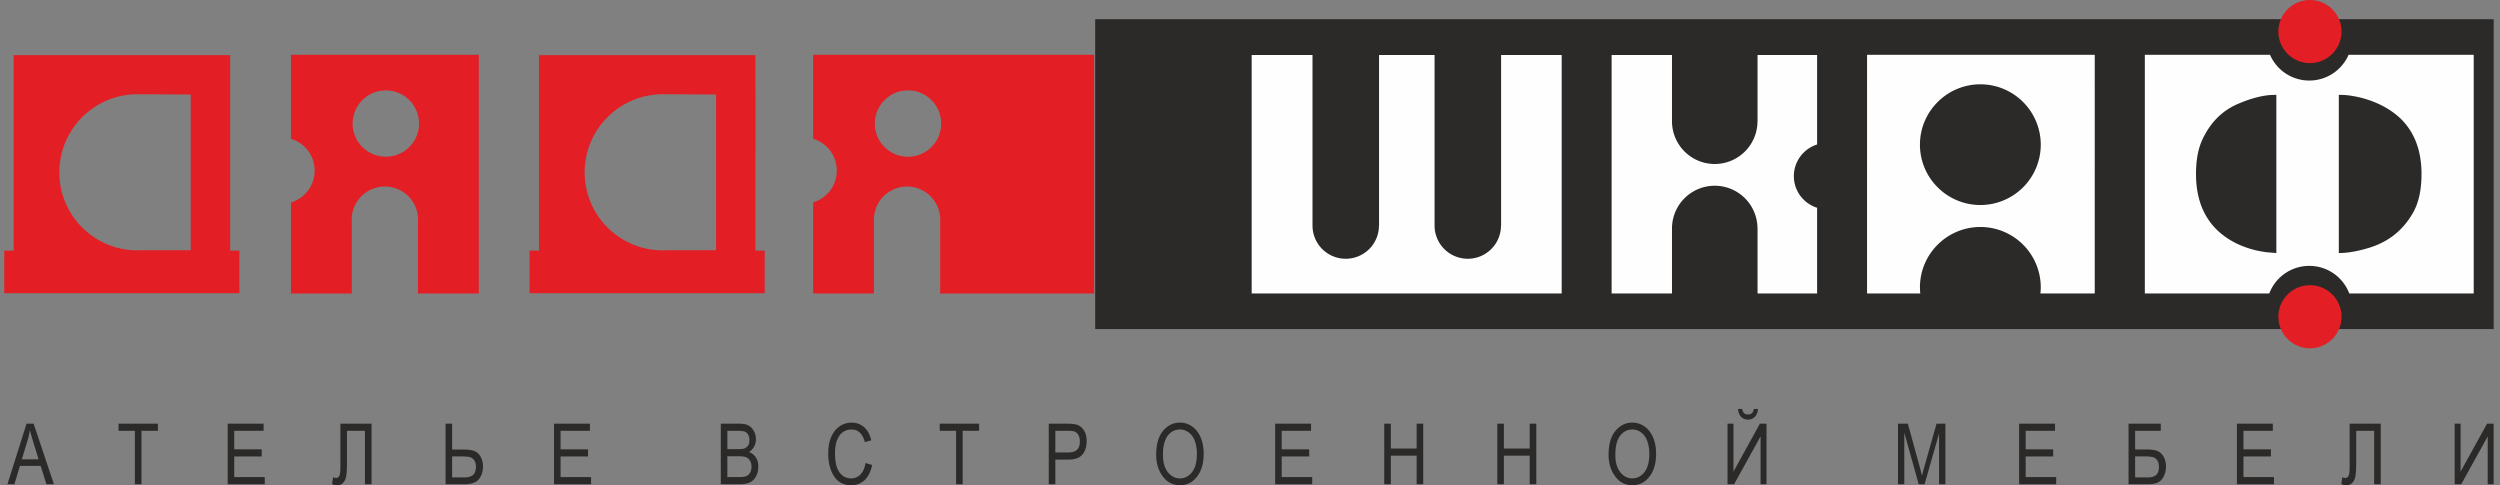 <svg width="237" height="46" fill="none" xmlns="http://www.w3.org/2000/svg"><rect width="100%" height="100%" fill="#808080" stroke="none"/><path fill-rule="evenodd" clip-rule="evenodd" d="M103.824 1.821h132.577v29.375H103.824V1.82z" fill="#2B2A29"/><path fill-rule="evenodd" clip-rule="evenodd" d="M36.576 8.572a3.146 3.146 0 0 1 3.15 3.138 3.145 3.145 0 0 1-3.15 3.146 3.145 3.145 0 0 1-3.147-3.146 3.146 3.146 0 0 1 3.147-3.138zm8.813 19.252h-5.764v-6.778a2.567 2.567 0 0 0 0-.437v-.012a3.147 3.147 0 0 0-6.277 0v.004a2.864 2.864 0 0 0 0 .45v6.773h-5.764V19.19a3.147 3.147 0 0 0 0-6.031V5.192H45.39v22.632zM13.026 8.934c1.683 0 3.368.025 5.056.025V23.72h-4.734a4.293 4.293 0 0 1-.322.014c-4.085 0-7.403-3.313-7.403-7.398a7.408 7.408 0 0 1 7.403-7.403zm8.794-3.708H1.293v18.53H.401v4.038h22.29v-4.038h-.87V5.226zm81.903 22.598H89.129v-6.778a3.14 3.14 0 0 0 0-.436v-.012h-.001a3.146 3.146 0 0 0-3.138-2.914 3.145 3.145 0 0 0-3.139 2.914v.004a3.193 3.193 0 0 0 0 .452v6.77h-5.763v-8.64a3.146 3.146 0 0 0 0-6.026V5.194h26.635v22.631zM86.078 8.57a3.146 3.146 0 0 1 3.147 3.144 3.146 3.146 0 0 1-3.147 3.144 3.146 3.146 0 0 1-3.147-3.144 3.146 3.146 0 0 1 3.147-3.144zm-23.25.364c1.683 0 3.37.025 5.057.025V23.72h-4.734c-.11.008-.214.014-.324.014-4.084 0-7.404-3.313-7.404-7.398a7.41 7.41 0 0 1 7.404-7.403zm8.79-3.708H51.094v18.53h-.89v4.038h22.29v-4.038h-.876V5.226z" fill="#E31E24"/><path d="M.706 45.903l1.81-5.738h.67l1.927 5.738h-.712l-.548-1.738H1.886l-.518 1.738H.706zm1.36-2.357H3.66l-.49-1.588a17.753 17.753 0 0 1-.332-1.19c-.06.368-.145.733-.256 1.097l-.516 1.681zm10.722 2.357v-5.06h-1.55v-.678h3.732v.678h-1.559v5.06h-.623zm8.797 0v-5.738h3.404v.678h-2.782v1.756h2.605v.673h-2.605v1.953h2.892v.678h-3.514zm10.687-5.738h2.95v5.738h-.628v-5.06h-1.699v2.954c0 .587-.024 1.022-.07 1.305-.045.284-.143.504-.292.661a.738.738 0 0 1-.555.237c-.143 0-.31-.032-.502-.097l.106-.67a.61.61 0 0 0 .262.08.348.348 0 0 0 .318-.19c.072-.125.11-.43.11-.918v-4.04zm9.968 0h.621v2.45h1.125c.413 0 .742.048.987.144.246.098.443.279.592.543.148.264.223.575.223.934 0 .44-.123.829-.37 1.164-.247.336-.71.503-1.39.503H42.24v-5.738zm.621 5.093h1.141c.386 0 .669-.08.848-.238.179-.158.269-.42.269-.785 0-.24-.054-.438-.16-.593a.724.724 0 0 0-.405-.303c-.164-.047-.45-.07-.858-.07h-.835v1.989zm9.66.645v-5.738h3.404v.678h-2.783v1.756h2.606v.673h-2.606v1.953h2.892v.678H52.52zm15.81 0v-5.738h1.767c.357 0 .64.056.85.167.21.111.379.283.513.519.133.235.2.494.2.778 0 .263-.058.501-.172.712a1.333 1.333 0 0 1-.487.51c.274.098.49.268.649.505.157.24.236.534.236.883 0 .348-.07.652-.212.914a1.33 1.33 0 0 1-.57.572c-.238.119-.564.178-.98.178h-1.794zm.623-3.326h1.018c.267 0 .456-.02.569-.055a.704.704 0 0 0 .373-.277c.088-.128.132-.304.132-.526 0-.206-.04-.378-.12-.514a.633.633 0 0 0-.317-.285c-.132-.052-.37-.077-.712-.077h-.943v1.734zm0 2.648h1.171c.258 0 .45-.023.572-.07a.776.776 0 0 0 .405-.334c.093-.156.14-.35.14-.585 0-.217-.045-.4-.134-.55a.795.795 0 0 0-.359-.33c-.15-.069-.385-.102-.706-.102h-1.09v1.971zm13.1-1.334l.627.192c-.139.644-.38 1.125-.727 1.442-.346.318-.767.475-1.264.475-.435 0-.808-.105-1.118-.32-.31-.212-.562-.552-.759-1.023-.198-.468-.297-1.023-.297-1.662 0-.63.1-1.165.297-1.602.197-.438.464-.768.801-.991a1.996 1.996 0 0 1 1.127-.334c.455 0 .845.141 1.171.425.328.283.555.698.686 1.246l-.61.176c-.21-.799-.63-1.198-1.258-1.198-.314 0-.585.08-.815.24-.23.16-.413.41-.55.75-.138.339-.206.769-.206 1.288 0 .785.138 1.374.415 1.767.277.393.646.589 1.106.589.338 0 .632-.12.878-.362.247-.242.412-.608.496-1.098zm8.585 2.012v-5.06h-1.552v-.678h3.733v.678h-1.559v5.06h-.622zm8.784 0v-5.738h1.774c.419 0 .726.036.924.11.273.099.49.283.652.552.161.268.241.598.241.99 0 .516-.131.938-.395 1.264-.264.326-.72.49-1.367.49h-1.206v2.332h-.623zm.623-3.01h1.218c.384 0 .665-.087.843-.26.177-.174.265-.435.265-.785a1.23 1.23 0 0 0-.13-.584.749.749 0 0 0-.319-.332c-.123-.06-.347-.09-.671-.09h-1.206v2.051zm9.559.215c0-.978.215-1.73.646-2.256.432-.525.968-.788 1.611-.788.414 0 .793.117 1.135.352.342.234.614.576.813 1.024.199.447.299.98.299 1.598 0 .85-.192 1.543-.578 2.078-.427.59-.985.884-1.673.884-.696 0-1.255-.302-1.677-.907-.384-.55-.576-1.21-.576-1.985zm.643.012c0 .707.155 1.256.468 1.646.311.39.691.585 1.138.585.456 0 .84-.198 1.15-.59.309-.395.463-.975.463-1.738 0-.493-.079-.934-.239-1.323a1.62 1.62 0 0 0-.555-.714 1.344 1.344 0 0 0-.809-.27c-.469 0-.857.197-1.16.589-.305.391-.456.996-.456 1.815zm10.637 2.783v-5.738h3.404v.678h-2.782v1.756h2.605v.673h-2.605v1.953h2.891v.678h-3.513zm10.342 0v-5.738h.623v2.357h2.448v-2.357h.623v5.738h-.623v-2.704h-2.448v2.704h-.623zm10.719 0v-5.738h.623v2.357h2.449v-2.357h.623v5.738h-.623v-2.704h-2.449v2.704h-.623zm10.547-2.795c0-.978.216-1.73.646-2.256.432-.525.968-.788 1.611-.788.415 0 .793.117 1.135.352.343.234.614.576.813 1.024.2.447.3.98.3 1.598 0 .85-.193 1.543-.579 2.078-.427.59-.984.884-1.673.884-.695 0-1.254-.302-1.676-.907-.384-.55-.577-1.21-.577-1.985zm.643.012c0 .707.155 1.256.468 1.646.312.39.692.585 1.138.585.456 0 .84-.198 1.15-.59.309-.395.464-.975.464-1.738 0-.493-.08-.934-.239-1.323a1.627 1.627 0 0 0-.555-.714 1.344 1.344 0 0 0-.809-.27c-.469 0-.857.197-1.161.589-.304.391-.456.996-.456 1.815zm10.633-2.955h.564v4.543l2.507-4.543h.626v5.738h-.564V41.37l-2.51 4.533h-.623v-5.738zm2.495-1.4h.396c-.034.336-.135.588-.305.758a.877.877 0 0 1-.647.255.872.872 0 0 1-.645-.255c-.168-.17-.268-.422-.303-.759h.395c.061.353.24.528.538.528.167 0 .296-.042.388-.124.091-.085.152-.218.183-.404zm13.664 7.138v-5.738h.936l1.117 4.063.222.849c.056-.21.14-.518.252-.92l1.129-3.992h.838v5.738h-.6V41.1l-1.371 4.803h-.56l-1.364-4.884v4.884h-.599zm11.484 0v-5.738h3.404v.678h-2.782v1.756h2.606v.673h-2.606v1.953h2.892v.678h-3.514zm10.373-5.738h3.057v.678h-2.434v1.768h1.125c.418 0 .748.048.99.146.244.096.439.278.589.543.148.266.223.578.223.936 0 .336-.069.64-.209.914-.138.276-.318.47-.54.583-.222.113-.541.17-.96.17h-1.841v-5.738zm.623 5.093h1.246c.321 0 .57-.078.747-.23.176-.153.264-.41.264-.773 0-.245-.051-.446-.151-.603a.712.712 0 0 0-.404-.31c-.168-.052-.457-.078-.867-.078h-.835v1.993zm9.651.645v-5.738h3.404v.678h-2.782v1.756h2.606v.673h-2.606v1.953h2.892v.678h-3.514zm10.687-5.738h2.95v5.738h-.627v-5.06h-1.7v2.954c0 .587-.024 1.022-.069 1.305-.046.284-.143.504-.293.661a.738.738 0 0 1-.555.237c-.143 0-.31-.032-.501-.097l.105-.67a.61.61 0 0 0 .263.08.35.35 0 0 0 .318-.19c.072-.125.109-.43.109-.918v-4.04zm9.956 0h.564v4.543l2.507-4.543h.626v5.738h-.564V41.37l-2.51 4.533h-.623v-5.738z" fill="#2B2A29"/><path fill-rule="evenodd" clip-rule="evenodd" d="M234.508 5.196V27.82h-11.799a4.038 4.038 0 0 0-3.787-2.614 4.05 4.05 0 0 0-3.795 2.614H203.33V5.196h11.869a4.05 4.05 0 0 0 3.723 2.44 4.059 4.059 0 0 0 3.723-2.44h11.863zm-18.71 18.793v-15l-.541.017c-.959.073-2.045.373-3.258.912-1.454.673-2.538 1.809-3.256 3.41-.375.848-.561 1.898-.561 3.17 0 2.235.661 3.993 1.977 5.287.961.93 2.183 1.574 3.68 1.942.281.063.54.112.775.148.238.038.451.06.643.07l.541.044zm5.922-15v15c.797 0 1.716-.153 2.766-.466 1.891-.551 3.309-1.665 4.267-3.353.538-.94.806-2.165.806-3.673 0-2.235-.674-3.999-2.02-5.29-.984-.911-2.239-1.569-3.776-1.959a10.815 10.815 0 0 0-1.455-.242l-.588-.016zm-23.139 18.832h-5.149a6.22 6.22 0 0 0 .033-.585 5.724 5.724 0 0 0-5.722-5.718c-3.163 0-5.732 2.564-5.732 5.718 0 .198.014.395.032.585h-5.046V5.196h21.584V27.82zM187.743 7.992a5.728 5.728 0 0 1 5.722 5.723 5.724 5.724 0 0 1-5.722 5.72c-3.163 0-5.732-2.562-5.732-5.72 0-3.154 2.569-5.723 5.732-5.723zm-15.482-2.78v8.484a3.154 3.154 0 0 0-2.204 3.003c0 1.407.929 2.596 2.204 2.997v8.125h-5.645v-6.16h-.006a4.053 4.053 0 0 0-8.106 0v6.16h-5.722V5.213h5.722v6.28a4.053 4.053 0 0 0 8.106 0h.006v-6.28h5.645zm-41.527 0h5.263V21.39a3.147 3.147 0 0 0 3.146 3.14 3.147 3.147 0 0 0 3.152-3.14h.01V5.213h5.743V27.82h-29.389V5.213h5.766V21.39a3.148 3.148 0 0 0 3.15 3.14 3.148 3.148 0 0 0 3.151-3.14h.008V5.213z" fill="#FEFEFE"/><path fill-rule="evenodd" clip-rule="evenodd" d="M218.983 0a2.992 2.992 0 0 1 2.993 2.99 2.992 2.992 0 1 1-5.986 0A2.992 2.992 0 0 1 218.983 0zm0 27.037a2.992 2.992 0 0 1 2.993 2.99c0 1.651-1.34 2.99-2.993 2.99a2.992 2.992 0 0 1-2.993-2.99 2.993 2.993 0 0 1 2.993-2.99z" fill="#E31E24"/></svg>